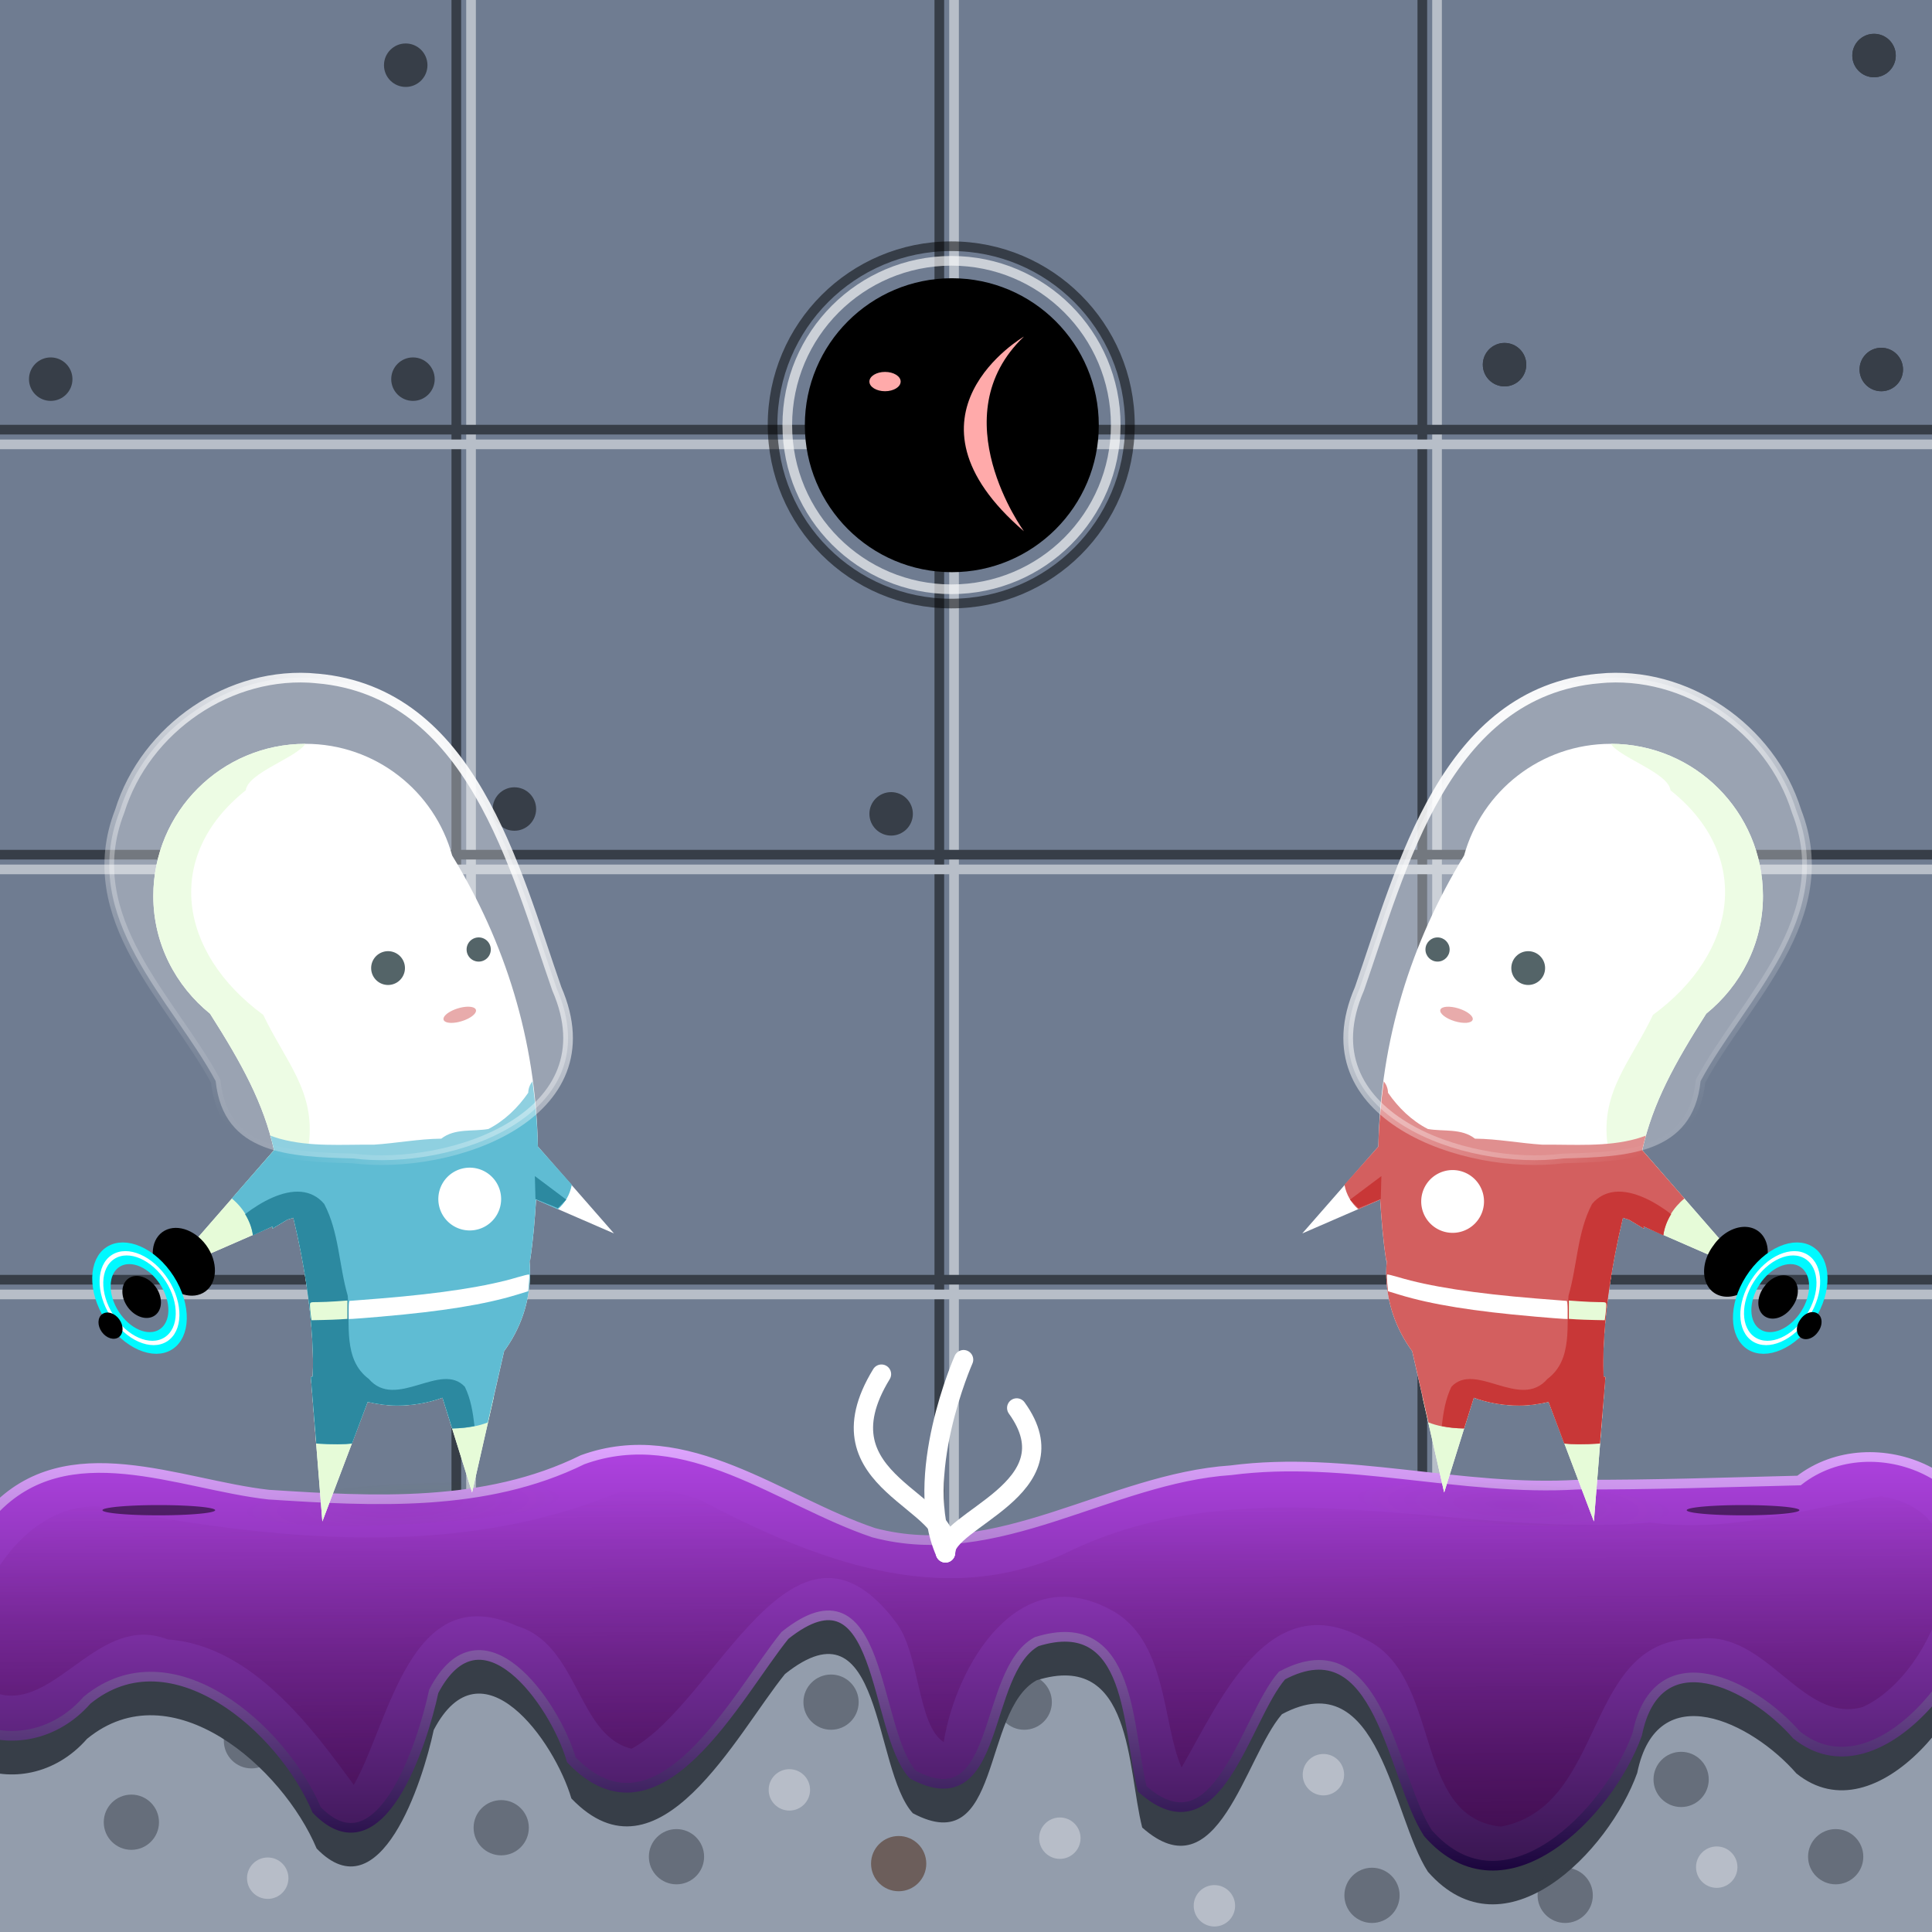 <?xml version="1.0" encoding="UTF-8" standalone="no"?>
<!-- Created with Inkscape (http://www.inkscape.org/) -->

<svg
   xmlns:dc="http://purl.org/dc/elements/1.1/"
   xmlns:cc="http://creativecommons.org/ns#"
   xmlns:rdf="http://www.w3.org/1999/02/22-rdf-syntax-ns#"
   xmlns:svg="http://www.w3.org/2000/svg"
   xmlns="http://www.w3.org/2000/svg"
   xmlns:xlink="http://www.w3.org/1999/xlink"
   xmlns:sodipodi="http://sodipodi.sourceforge.net/DTD/sodipodi-0.dtd"
   xmlns:inkscape="http://www.inkscape.org/namespaces/inkscape"
   width="100"
   height="100"
   id="svg2"
   version="1.1"
   inkscape:version="0.48.1 r9760"
   sodipodi:docname="mockup_space.svg"
   inkscape:export-filename="mockup_space.png"
   inkscape:export-xdpi="90"
   inkscape:export-ydpi="90">
  <defs
     id="defs4">
    <linearGradient
       id="linearGradient4112">
      <stop
         style="stop-color:#0e1e03;stop-opacity:1;"
         offset="0"
         id="stop4114" />
      <stop
         style="stop-color:#4c8625;stop-opacity:0;"
         offset="1"
         id="stop4116" />
    </linearGradient>
    <linearGradient
       inkscape:collect="always"
       id="linearGradient3942">
      <stop
         style="stop-color:#ffffff;stop-opacity:1;"
         offset="0"
         id="stop3944" />
      <stop
         style="stop-color:#ffffff;stop-opacity:0;"
         offset="1"
         id="stop3946" />
    </linearGradient>
    <linearGradient
       id="linearGradient7640">
      <stop
         style="stop-color:#1b053d;stop-opacity:1;"
         offset="0"
         id="stop7642" />
      <stop
         style="stop-color:#dfa5ff;stop-opacity:1;"
         offset="1"
         id="stop7644" />
    </linearGradient>
    <linearGradient
       id="linearGradient7632">
      <stop
         style="stop-color:#22002d;stop-opacity:1;"
         offset="0"
         id="stop7634" />
      <stop
         style="stop-color:#5d005a;stop-opacity:0;"
         offset="1"
         id="stop7636" />
    </linearGradient>
    <linearGradient
       id="linearGradient7572">
      <stop
         style="stop-color:#381650;stop-opacity:1;"
         offset="0"
         id="stop7574" />
      <stop
         style="stop-color:#af42e1;stop-opacity:1;"
         offset="1"
         id="stop7576" />
    </linearGradient>
    <linearGradient
       inkscape:collect="always"
       xlink:href="#linearGradient7572"
       id="linearGradient7578"
       x1="-3.583"
       y1="1048.93"
       x2="-3.583"
       y2="1027.399"
       gradientUnits="userSpaceOnUse" />
    <linearGradient
       inkscape:collect="always"
       xlink:href="#linearGradient7632"
       id="linearGradient7638"
       x1="-1.083"
       y1="1071.644"
       x2="-1.405"
       y2="1029.396"
       gradientUnits="userSpaceOnUse" />
    <linearGradient
       inkscape:collect="always"
       xlink:href="#linearGradient7640"
       id="linearGradient7646"
       x1="103.007"
       y1="1049.18"
       x2="103.007"
       y2="1027.149"
       gradientUnits="userSpaceOnUse" />
    <filter
       inkscape:collect="always"
       id="filter4132"
       x="-0.019"
       width="1.038"
       y="-0.16"
       height="1.32">
      <feGaussianBlur
         inkscape:collect="always"
         stdDeviation="0.124"
         id="feGaussianBlur4134" />
    </filter>
    <radialGradient
       inkscape:collect="always"
       xlink:href="#linearGradient4112"
       id="radialGradient4151"
       gradientUnits="userSpaceOnUse"
       gradientTransform="matrix(1,0,0,0.176,0,64.617)"
       cx="74.625"
       cy="78.375"
       fx="74.625"
       fy="78.375"
       r="8.386" />
    <linearGradient
       inkscape:collect="always"
       xlink:href="#linearGradient3942"
       id="linearGradient4153"
       gradientUnits="userSpaceOnUse"
       x1="67.625"
       y1="38.5"
       x2="81.488"
       y2="58.169" />
    <linearGradient
       inkscape:collect="always"
       xlink:href="#linearGradient3942"
       id="linearGradient4188"
       gradientUnits="userSpaceOnUse"
       x1="67.625"
       y1="38.5"
       x2="81.488"
       y2="58.169"
       gradientTransform="matrix(-1,0,0,1,93.185,0)" />
    <radialGradient
       inkscape:collect="always"
       xlink:href="#linearGradient4112"
       id="radialGradient4206"
       gradientUnits="userSpaceOnUse"
       gradientTransform="matrix(1,0,0,0.176,0,64.617)"
       cx="74.625"
       cy="78.375"
       fx="74.625"
       fy="78.375"
       r="8.386" />
    <filter
       inkscape:collect="always"
       id="filter4320"
       x="-0.168"
       width="1.336"
       y="-0.168"
       height="1.336">
      <feGaussianBlur
         inkscape:collect="always"
         stdDeviation="0.21"
         id="feGaussianBlur4322" />
    </filter>
  </defs>
  <sodipodi:namedview
     id="base"
     pagecolor="#ffffff"
     bordercolor="#666666"
     borderopacity="1.0"
     inkscape:pageopacity="0.0"
     inkscape:pageshadow="2"
     inkscape:zoom="4"
     inkscape:cx="57.540828"
     inkscape:cy="43.409412"
     inkscape:document-units="px"
     inkscape:current-layer="layer1"
     showgrid="false"
     inkscape:showpageshadow="false"
     inkscape:window-width="1440"
     inkscape:window-height="833"
     inkscape:window-x="0"
     inkscape:window-y="0"
     inkscape:window-maximized="1"
     inkscape:snap-bbox="true"
     inkscape:bbox-nodes="true"
     inkscape:snap-global="false"
     showguides="true"
     inkscape:guide-bbox="true" />
  <g
     inkscape:label="bg"
     inkscape:groupmode="layer"
     id="layer1"
     transform="translate(0,-952.362)"
     style="display:inline">
    <rect
       style="fill:#6f7c91;fill-opacity:1;stroke:none"
       id="rect6615"
       width="100"
       height="100"
       x="0"
       y="952.362" />
    <g
       id="g3992"
       transform="translate(-26,1.381)">
      <rect
         transform="matrix(0,-1,1,0,0,0)"
         y="50.131"
         x="-1050.981"
         height="0.5"
         width="100"
         id="rect3988"
         style="fill:#b7bec8;fill-opacity:1;stroke:none" />
      <rect
         transform="matrix(0,-1,1,0,0,0)"
         style="fill:#373e48;fill-opacity:1;stroke:none"
         id="rect3990"
         width="100"
         height="0.5"
         x="-1050.981"
         y="49.369" />
    </g>
    <g
       transform="translate(-1,1.381)"
       id="g3996">
      <rect
         style="fill:#b7bec8;fill-opacity:1;stroke:none"
         id="rect3998"
         width="100"
         height="0.5"
         x="-1050.981"
         y="50.131"
         transform="matrix(0,-1,1,0,0,0)" />
      <rect
         y="49.369"
         x="-1050.981"
         height="0.5"
         width="100"
         id="rect4000"
         style="fill:#373e48;fill-opacity:1;stroke:none"
         transform="matrix(0,-1,1,0,0,0)" />
    </g>
    <g
       id="g4002"
       transform="translate(24,1.381)">
      <rect
         transform="matrix(0,-1,1,0,0,0)"
         y="50.131"
         x="-1050.981"
         height="0.5"
         width="100"
         id="rect4004"
         style="fill:#b7bec8;fill-opacity:1;stroke:none" />
      <rect
         transform="matrix(0,-1,1,0,0,0)"
         style="fill:#373e48;fill-opacity:1;stroke:none"
         id="rect4006"
         width="100"
         height="0.5"
         x="-1050.981"
         y="49.369" />
    </g>
    <rect
       y="975.112"
       x="0"
       height="0.5"
       width="100"
       id="rect3976"
       style="fill:#b7bec8;fill-opacity:1;stroke:none" />
    <rect
       style="fill:#373e48;fill-opacity:1;stroke:none"
       id="rect3978"
       width="100"
       height="0.5"
       x="0"
       y="974.35" />
    <rect
       style="fill:#b7bec8;fill-opacity:1;stroke:none"
       id="rect3980"
       width="100"
       height="0.5"
       x="0"
       y="997.112" />
    <rect
       y="996.35"
       x="0"
       height="0.5"
       width="100"
       id="rect3982"
       style="fill:#373e48;fill-opacity:1;stroke:none" />
    <rect
       style="fill:#373e48;fill-opacity:1;stroke:none"
       id="rect3986"
       width="100"
       height="0.5"
       x="0"
       y="1018.35" />
    <g
       id="g4008">
      <rect
         style="fill:#939dac;fill-opacity:1;stroke:none"
         id="rect7548"
         width="100"
         height="16.786"
         x="0"
         y="1035.576" />
      <path
         style="fill:#373e48;fill-opacity:1;stroke:none"
         d="m -0.357,1032.576 c 3.844,-4.125 9.625,-1.367 14.269,-0.851 5.45,0.35 11.202,0.675 16.244,-1.808 5.379,-1.957 10.219,2.147 15.063,3.777 6.418,1.707 12.211,-2.811 18.494,-3.232 5.996,-0.782 11.937,1.111 17.951,0.744 3.818,0.016 7.635,-0.121 11.452,-0.213 3.866,-3.003 10.497,-0.13 9.55,5.098 -0.014,4.236 -5.51,11.436 -9.683,8.065 -2.304,-2.647 -7.22,-5.076 -8.241,-0.027 -1.455,4.053 -6.852,9.646 -10.833,5.116 -1.887,-2.903 -2.458,-10.866 -7.555,-8.157 -1.934,2.235 -3.304,9.351 -7.233,5.868 -0.788,-3.093 -0.49,-9.178 -5.467,-7.622 -2.855,1.572 -1.792,9.343 -6.407,6.88 -2.074,-2.281 -1.535,-11.258 -6.616,-7.205 -2.514,3.101 -6.537,11.155 -11.057,6.44 -0.878,-2.986 -4.662,-8.261 -7.124,-3.544 -0.569,2.672 -2.765,9.545 -6.061,6.136 -1.757,-4.182 -7.505,-9.273 -11.886,-5.675 -3.317,3.788 -9.434,1.341 -7.819,-3.796 0.458,-2.213 1.732,-4.137 2.959,-5.993 z"
         id="path7566"
         inkscape:connector-curvature="0" />
      <path
         transform="matrix(0.667,0,0,0.667,-15.571,979.338)"
         d="m 45,94.643 c 0,1.183 -0.959,2.143 -2.143,2.143 -1.183,0 -2.143,-0.959 -2.143,-2.143 0,-1.183 0.959,-2.143 2.143,-2.143 1.183,0 2.143,0.959 2.143,2.143 z"
         sodipodi:ry="2.1428571"
         sodipodi:rx="2.1428571"
         sodipodi:cy="94.64286"
         sodipodi:cx="42.857143"
         id="path7592"
         style="opacity:0.492;fill:#373e48;fill-opacity:1;stroke:none"
         sodipodi:type="arc" />
      <path
         transform="matrix(0.667,0,0,0.667,24.429,977.338)"
         d="m 45,94.643 c 0,1.183 -0.959,2.143 -2.143,2.143 -1.183,0 -2.143,-0.959 -2.143,-2.143 0,-1.183 0.959,-2.143 2.143,-2.143 1.183,0 2.143,0.959 2.143,2.143 z"
         sodipodi:ry="2.1428571"
         sodipodi:rx="2.1428571"
         sodipodi:cy="94.64286"
         sodipodi:cx="42.857143"
         id="path7612"
         style="opacity:0.492;fill:#373e48;fill-opacity:1;stroke:none"
         sodipodi:type="arc" />
      <path
         inkscape:connector-curvature="0"
         id="path7557"
         d="m -0.357,1030.576 c 3.844,-4.125 9.625,-1.367 14.269,-0.851 5.45,0.35 11.202,0.675 16.244,-1.808 5.379,-1.957 10.219,2.147 15.063,3.777 6.418,1.707 12.211,-2.811 18.494,-3.232 5.996,-0.782 11.937,1.111 17.951,0.744 3.818,0.016 7.635,-0.121 11.452,-0.213 3.866,-3.003 10.497,-0.13 9.55,5.098 -0.014,4.236 -5.51,11.436 -9.683,8.065 -2.304,-2.647 -7.22,-5.076 -8.241,-0.027 -1.455,4.053 -6.852,9.646 -10.833,5.116 -1.887,-2.903 -2.458,-10.866 -7.555,-8.157 -1.934,2.235 -3.304,9.351 -7.233,5.868 -0.788,-3.093 -0.49,-9.178 -5.467,-7.622 -2.855,1.572 -1.792,9.343 -6.407,6.88 -2.074,-2.281 -1.535,-11.258 -6.616,-7.205 -2.514,3.101 -6.537,11.155 -11.057,6.44 -0.878,-2.986 -4.662,-8.261 -7.124,-3.544 -0.569,2.672 -2.765,9.545 -6.061,6.136 -1.757,-4.182 -7.505,-9.273 -11.886,-5.675 -3.317,3.788 -9.434,1.341 -7.819,-3.796 0.458,-2.213 1.732,-4.137 2.959,-5.993 z"
         style="fill:url(#linearGradient7578);fill-opacity:1;stroke:url(#linearGradient7646);stroke-width:0.5;stroke-miterlimit:4;stroke-opacity:1;stroke-dasharray:none" />
      <path
         inkscape:connector-curvature="0"
         id="path7568"
         d="m 32.406,1029.438 c -8.615,3.741 -18.319,2.635 -27.312,0.906 -4.238,-0.228 -7.606,5.723 -6.156,9.219 3.528,2.433 5.8,-3.88 9.75,-2.344 4.407,0.316 7.558,4.718 9.625,7.531 1.86,-3.267 2.916,-10.736 8.469,-8.219 3.177,0.965 3.091,5.67 5.906,6.344 4.364,-2.336 8.395,-13.648 13.719,-6.5 1.215,1.642 1.076,5.289 2.438,6.156 0.649,-3.966 3.824,-9.4 8.594,-6.875 3.015,1.532 2.698,5.911 3.719,8.188 1.957,-3.358 4.494,-9.446 9.469,-6.656 4.077,1.882 2.414,9.25 7.062,9.719 5.59,-1.067 4.179,-9.91 10.219,-9.719 3.528,-0.482 5.351,4.419 8.5,3.531 3.83,-1.7 6.943,-10.005 0.938,-10.906 -3.892,0.602 -7.629,1.913 -11.937,1.356 -10.138,0.845 -20.682,-3.153 -30.313,1.612 -6.408,2.923 -13.071,0.27 -18.844,-2.781 -1.224,-0.438 -2.543,-0.714 -3.844,-0.562 z"
         style="fill:url(#linearGradient7638);fill-opacity:1;stroke:none" />
      <path
         transform="matrix(0.5,0,0,0.5,19.429,997.684)"
         d="m 45,94.643 c 0,1.183 -0.959,2.143 -2.143,2.143 -1.183,0 -2.143,-0.959 -2.143,-2.143 0,-1.183 0.959,-2.143 2.143,-2.143 1.183,0 2.143,0.959 2.143,2.143 z"
         sodipodi:ry="2.1428571"
         sodipodi:rx="2.1428571"
         sodipodi:cy="94.64286"
         sodipodi:cx="42.857143"
         id="path7580"
         style="opacity:0.492;fill:#dbdee3;fill-opacity:1;stroke:none"
         sodipodi:type="arc" />
      <path
         sodipodi:type="arc"
         style="opacity:0.492;fill:#373e48;fill-opacity:1;stroke:none"
         id="path7582"
         sodipodi:cx="42.857143"
         sodipodi:cy="94.64286"
         sodipodi:rx="2.1428571"
         sodipodi:ry="2.1428571"
         d="m 45,94.643 c 0,1.183 -0.959,2.143 -2.143,2.143 -1.183,0 -2.143,-0.959 -2.143,-2.143 0,-1.183 0.959,-2.143 2.143,-2.143 1.183,0 2.143,0.959 2.143,2.143 z"
         transform="matrix(0.667,0,0,0.667,6.429,985.338)" />
      <path
         transform="matrix(0.667,0,0,0.667,-2.643,983.838)"
         d="m 45,94.643 c 0,1.183 -0.959,2.143 -2.143,2.143 -1.183,0 -2.143,-0.959 -2.143,-2.143 0,-1.183 0.959,-2.143 2.143,-2.143 1.183,0 2.143,0.959 2.143,2.143 z"
         sodipodi:ry="2.1428571"
         sodipodi:rx="2.1428571"
         sodipodi:cy="94.64286"
         sodipodi:cx="42.857143"
         id="path7584"
         style="opacity:0.492;fill:#373e48;fill-opacity:1;stroke:none"
         sodipodi:type="arc" />
      <path
         transform="matrix(0.667,0,0,0.667,-21.786,983.553)"
         d="m 45,94.643 c 0,1.183 -0.959,2.143 -2.143,2.143 -1.183,0 -2.143,-0.959 -2.143,-2.143 0,-1.183 0.959,-2.143 2.143,-2.143 1.183,0 2.143,0.959 2.143,2.143 z"
         sodipodi:ry="2.1428571"
         sodipodi:rx="2.1428571"
         sodipodi:cy="94.64286"
         sodipodi:cx="42.857143"
         id="path7596"
         style="opacity:0.492;fill:#373e48;fill-opacity:1;stroke:none"
         sodipodi:type="arc" />
      <path
         transform="matrix(0.667,0,0,0.667,66.429,985.338)"
         d="m 45,94.643 c 0,1.183 -0.959,2.143 -2.143,2.143 -1.183,0 -2.143,-0.959 -2.143,-2.143 0,-1.183 0.959,-2.143 2.143,-2.143 1.183,0 2.143,0.959 2.143,2.143 z"
         sodipodi:ry="2.1428571"
         sodipodi:rx="2.1428571"
         sodipodi:cy="94.64286"
         sodipodi:cx="42.857143"
         id="path7600"
         style="opacity:0.492;fill:#373e48;fill-opacity:1;stroke:none"
         sodipodi:type="arc" />
      <path
         sodipodi:type="arc"
         style="opacity:0.492;fill:#373e48;fill-opacity:1;stroke:none"
         id="path7602"
         sodipodi:cx="42.857143"
         sodipodi:cy="94.64286"
         sodipodi:rx="2.1428571"
         sodipodi:ry="2.1428571"
         d="m 45,94.643 c 0,1.183 -0.959,2.143 -2.143,2.143 -1.183,0 -2.143,-0.959 -2.143,-2.143 0,-1.183 0.959,-2.143 2.143,-2.143 1.183,0 2.143,0.959 2.143,2.143 z"
         transform="matrix(0.667,0,0,0.667,58.429,981.338)" />
      <path
         transform="matrix(0.667,0,0,0.667,52.429,987.338)"
         d="m 45,94.643 c 0,1.183 -0.959,2.143 -2.143,2.143 -1.183,0 -2.143,-0.959 -2.143,-2.143 0,-1.183 0.959,-2.143 2.143,-2.143 1.183,0 2.143,0.959 2.143,2.143 z"
         sodipodi:ry="2.1428571"
         sodipodi:rx="2.1428571"
         sodipodi:cy="94.64286"
         sodipodi:cx="42.857143"
         id="path7604"
         style="opacity:0.492;fill:#373e48;fill-opacity:1;stroke:none"
         sodipodi:type="arc" />
      <path
         sodipodi:type="arc"
         style="opacity:0.492;fill:#373e48;fill-opacity:1;stroke:none"
         id="path7606"
         sodipodi:cx="42.857143"
         sodipodi:cy="94.64286"
         sodipodi:rx="2.1428571"
         sodipodi:ry="2.1428571"
         d="m 45,94.643 c 0,1.183 -0.959,2.143 -2.143,2.143 -1.183,0 -2.143,-0.959 -2.143,-2.143 0,-1.183 0.959,-2.143 2.143,-2.143 1.183,0 2.143,0.959 2.143,2.143 z"
         transform="matrix(0.667,0,0,0.667,42.429,987.338)" />
      <path
         sodipodi:type="arc"
         style="opacity:0.492;fill:#373e48;fill-opacity:1;stroke:none"
         id="path7614"
         sodipodi:cx="42.857143"
         sodipodi:cy="94.64286"
         sodipodi:rx="2.1428571"
         sodipodi:ry="2.1428571"
         d="m 45,94.643 c 0,1.183 -0.959,2.143 -2.143,2.143 -1.183,0 -2.143,-0.959 -2.143,-2.143 0,-1.183 0.959,-2.143 2.143,-2.143 1.183,0 2.143,0.959 2.143,2.143 z"
         transform="matrix(0.667,0,0,0.667,14.429,977.338)" />
      <path
         transform="matrix(0.667,0,0,0.667,17.929,985.696)"
         d="m 45,94.643 c 0,1.183 -0.959,2.143 -2.143,2.143 -1.183,0 -2.143,-0.959 -2.143,-2.143 0,-1.183 0.959,-2.143 2.143,-2.143 1.183,0 2.143,0.959 2.143,2.143 z"
         sodipodi:ry="2.1428571"
         sodipodi:rx="2.1428571"
         sodipodi:cy="94.64286"
         sodipodi:cx="42.857143"
         id="path7616"
         style="opacity:0.492;fill:#431d07;fill-opacity:1;stroke:none"
         sodipodi:type="arc" />
      <path
         sodipodi:type="arc"
         style="opacity:0.492;fill:#dbdee3;fill-opacity:1;stroke:none"
         id="path7618"
         sodipodi:cx="42.857143"
         sodipodi:cy="94.64286"
         sodipodi:rx="2.1428571"
         sodipodi:ry="2.1428571"
         d="m 45,94.643 c 0,1.183 -0.959,2.143 -2.143,2.143 -1.183,0 -2.143,-0.959 -2.143,-2.143 0,-1.183 0.959,-2.143 2.143,-2.143 1.183,0 2.143,0.959 2.143,2.143 z"
         transform="matrix(0.5,0,0,0.5,33.429,1000.184)" />
      <path
         transform="matrix(0.5,0,0,0.5,41.429,1003.684)"
         d="m 45,94.643 c 0,1.183 -0.959,2.143 -2.143,2.143 -1.183,0 -2.143,-0.959 -2.143,-2.143 0,-1.183 0.959,-2.143 2.143,-2.143 1.183,0 2.143,0.959 2.143,2.143 z"
         sodipodi:ry="2.1428571"
         sodipodi:rx="2.1428571"
         sodipodi:cy="94.64286"
         sodipodi:cx="42.857143"
         id="path7620"
         style="opacity:0.492;fill:#dbdee3;fill-opacity:1;stroke:none"
         sodipodi:type="arc" />
      <path
         sodipodi:type="arc"
         style="opacity:0.492;fill:#dbdee3;fill-opacity:1;stroke:none"
         id="path7622"
         sodipodi:cx="42.857143"
         sodipodi:cy="94.64286"
         sodipodi:rx="2.1428571"
         sodipodi:ry="2.1428571"
         d="m 45,94.643 c 0,1.183 -0.959,2.143 -2.143,2.143 -1.183,0 -2.143,-0.959 -2.143,-2.143 0,-1.183 0.959,-2.143 2.143,-2.143 1.183,0 2.143,0.959 2.143,2.143 z"
         transform="matrix(0.5,0,0,0.5,47.071,996.898)" />
      <path
         transform="matrix(0.5,0,0,0.5,67.429,1001.684)"
         d="m 45,94.643 c 0,1.183 -0.959,2.143 -2.143,2.143 -1.183,0 -2.143,-0.959 -2.143,-2.143 0,-1.183 0.959,-2.143 2.143,-2.143 1.183,0 2.143,0.959 2.143,2.143 z"
         sodipodi:ry="2.1428571"
         sodipodi:rx="2.1428571"
         sodipodi:cy="94.64286"
         sodipodi:cx="42.857143"
         id="path7624"
         style="opacity:0.492;fill:#dbdee3;fill-opacity:1;stroke:none"
         sodipodi:type="arc" />
      <path
         transform="matrix(0.5,0,0,0.5,-7.571,1002.255)"
         d="m 45,94.643 c 0,1.183 -0.959,2.143 -2.143,2.143 -1.183,0 -2.143,-0.959 -2.143,-2.143 0,-1.183 0.959,-2.143 2.143,-2.143 1.183,0 2.143,0.959 2.143,2.143 z"
         sodipodi:ry="2.1428571"
         sodipodi:rx="2.1428571"
         sodipodi:cy="94.64286"
         sodipodi:cx="42.857143"
         id="path7630"
         style="opacity:0.492;fill:#dbdee3;fill-opacity:1;stroke:none"
         sodipodi:type="arc" />
      <rect
         style="fill:#b7bec8;fill-opacity:1;stroke:none"
         id="rect3984"
         width="100"
         height="0.5"
         x="0"
         y="1019.112" />
    </g>
    <path
       sodipodi:type="arc"
       style="fill:#373e48;fill-opacity:1;stroke:none;display:inline"
       id="path4032"
       sodipodi:cx="45.625"
       sodipodi:cy="25.625"
       sodipodi:rx="1.125"
       sodipodi:ry="1.125"
       d="m 46.75,25.625 c 0,0.621 -0.504,1.125 -1.125,1.125 -0.621,0 -1.125,-0.504 -1.125,-1.125 0,-0.621 0.504,-1.125 1.125,-1.125 0.621,0 1.125,0.504 1.125,1.125 z"
       transform="translate(0.125,952.612)" />
    <path
       transform="translate(-19,968.612)"
       d="m 46.75,25.625 c 0,0.621 -0.504,1.125 -1.125,1.125 -0.621,0 -1.125,-0.504 -1.125,-1.125 0,-0.621 0.504,-1.125 1.125,-1.125 0.621,0 1.125,0.504 1.125,1.125 z"
       sodipodi:ry="1.125"
       sodipodi:rx="1.125"
       sodipodi:cy="25.625"
       sodipodi:cx="45.625"
       id="path4034"
       style="fill:#373e48;fill-opacity:1;stroke:none;display:inline"
       sodipodi:type="arc" />
    <path
       sodipodi:type="arc"
       style="fill:#373e48;fill-opacity:1;stroke:none;display:inline"
       id="path4036"
       sodipodi:cx="45.625"
       sodipodi:cy="25.625"
       sodipodi:rx="1.125"
       sodipodi:ry="1.125"
       d="m 46.75,25.625 c 0,0.621 -0.504,1.125 -1.125,1.125 -0.621,0 -1.125,-0.504 -1.125,-1.125 0,-0.621 0.504,-1.125 1.125,-1.125 0.621,0 1.125,0.504 1.125,1.125 z"
       transform="translate(0.5,968.862)" />
    <path
       style="fill:none;stroke:#ffffff;stroke-width:1px;stroke-linecap:round;stroke-linejoin:miter;stroke-opacity:1;display:inline"
       d="m 49.875,1022.737 c 0,0 -2.688,6.062 -0.938,10"
       id="path4254"
       inkscape:connector-curvature="0" />
    <path
       inkscape:connector-curvature="0"
       id="path4174"
       d="m 45.625,1023.487 c -3.486,5.697 3.948,6.51 3.312,9.25"
       style="fill:none;stroke:#ffffff;stroke-width:1px;stroke-linecap:round;stroke-linejoin:miter;stroke-opacity:1;display:inline"
       sodipodi:nodetypes="cc" />
    <path
       sodipodi:nodetypes="cc"
       style="fill:none;stroke:#ffffff;stroke-width:1px;stroke-linecap:round;stroke-linejoin:miter;stroke-opacity:1;display:inline"
       d="m 52.625,1025.237 c 3.022,4.183 -3.755,5.757 -3.688,7.5"
       id="path4176"
       inkscape:connector-curvature="0" />
    <g
       id="g4207"
       transform="translate(-12.25,-11.75)">
      <path
         transform="matrix(0.895,0,0,0.895,7.816,955.467)"
         d="m 68.5,34.25 c 0,4.694 -3.806,8.5 -8.5,8.5 -4.694,0 -8.5,-3.806 -8.5,-8.5 0,-4.694 3.806,-8.5 8.5,-8.5 4.694,0 8.5,3.806 8.5,8.5 z"
         sodipodi:ry="8.5"
         sodipodi:rx="8.5"
         sodipodi:cy="34.25"
         sodipodi:cx="60"
         id="path4038"
         style="fill:#000000;fill-opacity:1;stroke:none;display:inline"
         sodipodi:type="arc" />
      <path
         sodipodi:type="arc"
         style="opacity:0.638;fill:none;stroke:#ffffff;stroke-width:0.5;stroke-miterlimit:4;stroke-opacity:1;stroke-dasharray:none;display:inline"
         id="path4040"
         sodipodi:cx="60"
         sodipodi:cy="34.25"
         sodipodi:rx="8.5"
         sodipodi:ry="8.5"
         d="m 68.5,34.25 c 0,4.694 -3.806,8.5 -8.5,8.5 -4.694,0 -8.5,-3.806 -8.5,-8.5 0,-4.694 3.806,-8.5 8.5,-8.5 4.694,0 8.5,3.806 8.5,8.5 z"
         transform="translate(1.5,951.862)" />
      <path
         transform="matrix(1.088,0,0,1.088,-3.794,948.84)"
         d="m 68.5,34.25 c 0,4.694 -3.806,8.5 -8.5,8.5 -4.694,0 -8.5,-3.806 -8.5,-8.5 0,-4.694 3.806,-8.5 8.5,-8.5 4.694,0 8.5,3.806 8.5,8.5 z"
         sodipodi:ry="8.5"
         sodipodi:rx="8.5"
         sodipodi:cy="34.25"
         sodipodi:cx="60"
         id="path4042"
         style="opacity:0.508;fill:none;stroke:#000000;stroke-width:0.459;stroke-miterlimit:4;stroke-opacity:1;stroke-dasharray:none;display:inline"
         sodipodi:type="arc" />
      <path
         sodipodi:type="arc"
         style="fill:#ffaaaa;fill-opacity:1;stroke:none"
         id="path4180"
         sodipodi:cx="62.059017"
         sodipodi:cy="35.5"
         sodipodi:rx="0.809017"
         sodipodi:ry="0.5"
         d="m 62.868,35.5 c 0,0.276 -0.362,0.5 -0.809,0.5 C 61.612,36 61.25,35.776 61.25,35.5 c 0,-0.276 0.362,-0.5 0.809,-0.5 0.447,0 0.809,0.224 0.809,0.5 z"
         transform="translate(-4,948.362)" />
      <path
         inkscape:connector-curvature="0"
         id="path4184"
         d="m 65.25,981.532 c 0,0 -7,4.06 0,10.08 0,0 -4.34,-5.95 0,-10.08 z"
         style="fill:#ffaaaa;stroke:none" />
    </g>
    <path
       transform="translate(51.375,929.612)"
       d="m 46.75,25.625 c 0,0.621 -0.504,1.125 -1.125,1.125 -0.621,0 -1.125,-0.504 -1.125,-1.125 0,-0.621 0.504,-1.125 1.125,-1.125 0.621,0 1.125,0.504 1.125,1.125 z"
       sodipodi:ry="1.125"
       sodipodi:rx="1.125"
       sodipodi:cy="25.625"
       sodipodi:cx="45.625"
       id="path4195"
       style="fill:#373e48;fill-opacity:1;stroke:none;display:inline"
       sodipodi:type="arc" />
    <path
       sodipodi:type="arc"
       style="fill:#373e48;fill-opacity:1;stroke:none;display:inline"
       id="path4197"
       sodipodi:cx="45.625"
       sodipodi:cy="25.625"
       sodipodi:rx="1.125"
       sodipodi:ry="1.125"
       d="m 46.75,25.625 c 0,0.621 -0.504,1.125 -1.125,1.125 -0.621,0 -1.125,-0.504 -1.125,-1.125 0,-0.621 0.504,-1.125 1.125,-1.125 0.621,0 1.125,0.504 1.125,1.125 z"
       transform="translate(32.25,945.612)" />
    <path
       transform="translate(51.75,945.862)"
       d="m 46.75,25.625 c 0,0.621 -0.504,1.125 -1.125,1.125 -0.621,0 -1.125,-0.504 -1.125,-1.125 0,-0.621 0.504,-1.125 1.125,-1.125 0.621,0 1.125,0.504 1.125,1.125 z"
       sodipodi:ry="1.125"
       sodipodi:rx="1.125"
       sodipodi:cy="25.625"
       sodipodi:cx="45.625"
       id="path4199"
       style="fill:#373e48;fill-opacity:1;stroke:none;display:inline"
       sodipodi:type="arc" />
    <path
       sodipodi:type="arc"
       style="fill:#373e48;fill-opacity:1;stroke:none;display:inline"
       id="path4201"
       sodipodi:cx="45.625"
       sodipodi:cy="25.625"
       sodipodi:rx="1.125"
       sodipodi:ry="1.125"
       d="m 46.75,25.625 c 0,0.621 -0.504,1.125 -1.125,1.125 -0.621,0 -1.125,-0.504 -1.125,-1.125 0,-0.621 0.504,-1.125 1.125,-1.125 0.621,0 1.125,0.504 1.125,1.125 z"
       transform="translate(-24.625,930.112)" />
    <path
       transform="translate(-43,946.362)"
       d="m 46.75,25.625 c 0,0.621 -0.504,1.125 -1.125,1.125 -0.621,0 -1.125,-0.504 -1.125,-1.125 0,-0.621 0.504,-1.125 1.125,-1.125 0.621,0 1.125,0.504 1.125,1.125 z"
       sodipodi:ry="1.125"
       sodipodi:rx="1.125"
       sodipodi:cy="25.625"
       sodipodi:cx="45.625"
       id="path4203"
       style="fill:#373e48;fill-opacity:1;stroke:none;display:inline"
       sodipodi:type="arc" />
    <path
       sodipodi:type="arc"
       style="fill:#373e48;fill-opacity:1;stroke:none;display:inline"
       id="path4205"
       sodipodi:cx="45.625"
       sodipodi:cy="25.625"
       sodipodi:rx="1.125"
       sodipodi:ry="1.125"
       d="m 46.75,25.625 c 0,0.621 -0.504,1.125 -1.125,1.125 -0.621,0 -1.125,-0.504 -1.125,-1.125 0,-0.621 0.504,-1.125 1.125,-1.125 0.621,0 1.125,0.504 1.125,1.125 z"
       transform="translate(-24.25,946.362)" />
    <path
       sodipodi:type="arc"
       style="fill:#373e48;fill-opacity:1;stroke:none;display:inline"
       id="path4215"
       sodipodi:cx="45.625"
       sodipodi:cy="25.625"
       sodipodi:rx="1.125"
       sodipodi:ry="1.125"
       d="m 46.75,25.625 c 0,0.621 -0.504,1.125 -1.125,1.125 -0.621,0 -1.125,-0.504 -1.125,-1.125 0,-0.621 0.504,-1.125 1.125,-1.125 0.621,0 1.125,0.504 1.125,1.125 z"
       transform="translate(51.375,929.612)" />
    <path
       transform="translate(32.25,945.612)"
       d="m 46.75,25.625 c 0,0.621 -0.504,1.125 -1.125,1.125 -0.621,0 -1.125,-0.504 -1.125,-1.125 0,-0.621 0.504,-1.125 1.125,-1.125 0.621,0 1.125,0.504 1.125,1.125 z"
       sodipodi:ry="1.125"
       sodipodi:rx="1.125"
       sodipodi:cy="25.625"
       sodipodi:cx="45.625"
       id="path4217"
       style="fill:#373e48;fill-opacity:1;stroke:none;display:inline"
       sodipodi:type="arc" />
    <path
       sodipodi:type="arc"
       style="fill:#373e48;fill-opacity:1;stroke:none;display:inline"
       id="path4219"
       sodipodi:cx="45.625"
       sodipodi:cy="25.625"
       sodipodi:rx="1.125"
       sodipodi:ry="1.125"
       d="m 46.75,25.625 c 0,0.621 -0.504,1.125 -1.125,1.125 -0.621,0 -1.125,-0.504 -1.125,-1.125 0,-0.621 0.504,-1.125 1.125,-1.125 0.621,0 1.125,0.504 1.125,1.125 z"
       transform="translate(51.75,945.862)" />
  </g>
  <g
     inkscape:groupmode="layer"
     id="layer2"
     inkscape:label="character"
     style="display:inline"
     sodipodi:insensitive="true">
    <g
       id="g4136"
       transform="translate(6,0)">
      <path
         transform="matrix(1.027,0.049,-0.042,1.2,-1.013,-19.848)"
         d="m 82.5,78.375 c 0,0.483 -3.526,0.875 -7.875,0.875 -4.349,0 -7.875,-0.392 -7.875,-0.875 0,-0.483 3.526,-0.875 7.875,-0.875 4.349,0 7.875,0.392 7.875,0.875 z"
         sodipodi:ry="0.875"
         sodipodi:rx="7.875"
         sodipodi:cy="78.375"
         sodipodi:cx="74.625"
         id="path3960"
         style="opacity:0.2;fill:url(#radialGradient4151);fill-opacity:1;stroke:none;filter:url(#filter4132)"
         sodipodi:type="arc" />
      <path
         id="path8728"
         d="m 77.375,38.5 c -3.624,0 -6.677,2.448 -7.594,5.781 -2.763,4.541 -4.323,9.528 -4.438,15.062 l -3.938,4.5 4.031,-1.75 c 0.065,1.032 0.149,2.088 0.312,3.156 l 0.031,0 C 65.762,65.461 65.75,65.659 65.75,65.875 c 0,1.522 0.507,2.923 1.344,4.062 L 68.75,77.25 70.281,72.344 c 0.732,0.266 1.52,0.406 2.344,0.406 0.533,0 1.033,-0.073 1.531,-0.188 L 76.5,78.75 77.094,71.281 77,71.25 c 0,0 -0.23,-3.092 1,-8.219 l 0.312,0.094 0.781,0.469 c -0.015,-0.041 -0.016,-0.084 -0.031,-0.125 l 5.438,2.375 -5.5,-6.312 c 0.546,-2.442 1.672,-4.485 3.312,-7.062 C 84.093,51.025 85.25,48.846 85.25,46.375 85.25,42.026 81.724,38.5 77.375,38.5 z"
         style="fill:#ffffff;fill-opacity:1;stroke:none"
         inkscape:connector-curvature="0" />
      <path
         sodipodi:nodetypes="cccccccccscccccccccccsc"
         inkscape:connector-curvature="0"
         id="path8771"
         d="m 77.375,38.5 c 0.481,0.729 2.978,1.498 3.09,2.406 4.265,3.4 3.485,8.402 -0.905,11.623 -1.153,2.42 -2.721,3.966 -2.354,6.721 -0.027,3.078 -0.397,6.443 -2.175,9.219 -1.12,1.921 -3.382,2.698 -5.344,3.438 -0.681,0.171 -1.371,0.286 -2.062,0.406 l 1.125,4.938 1.531,-4.906 c 0.732,0.266 1.52,0.406 2.344,0.406 0.533,0 1.033,-0.073 1.531,-0.188 L 76.5,78.75 77.094,71.281 77,71.25 c 0,0 -0.23,-3.092 1,-8.219 l 0.312,0.094 0.781,0.469 c -0.015,-0.041 -0.016,-0.084 -0.031,-0.125 l 5.438,2.375 -5.5,-6.312 c 0.546,-2.442 1.672,-4.485 3.312,-7.062 C 84.093,51.025 85.25,48.846 85.25,46.375 85.25,42.026 81.724,38.5 77.375,38.5 z"
         style="fill:#e6fbd8;fill-opacity:1;stroke:none" />
      <path
         id="path3089"
         d="m 65.625,55.969 c -0.146,1.1 -0.258,2.229 -0.281,3.375 l -1.75,1.969 c 0.002,0.01 -0.002,0.022 0,0.031 0.094,0.494 0.352,0.934 0.719,1.25 l 1.125,-0.5 c 0.065,1.032 0.149,2.088 0.312,3.156 l 0.031,0 C 65.762,65.461 65.75,65.659 65.75,65.875 c 0,1.522 0.507,2.923 1.344,4.062 l 0.844,3.688 c 0.404,0.161 0.985,0.3 1.844,0.312 l 0.5,-1.594 c 0.732,0.266 1.52,0.406 2.344,0.406 0.533,0 1.033,-0.073 1.531,-0.188 l 0.812,2.156 c 0.376,0.042 0.968,0.055 1.844,0 L 77.094,71.281 77,71.25 c 0,0 -0.23,-3.092 1,-8.219 l 0.312,0.094 0.781,0.469 c -0.015,-0.041 -0.016,-0.084 -0.031,-0.125 l 1.031,0.469 c 0.104,-0.77 0.515,-1.431 1.094,-1.906 L 79,59.531 c 0.057,-0.253 0.119,-0.504 0.188,-0.75 -0.156,0.057 -0.311,0.11 -0.469,0.156 -1.585,0.442 -3.248,0.294 -4.875,0.312 -1.165,-0.074 -2.328,-0.301 -3.5,-0.312 -0.696,-0.547 -1.624,-0.358 -2.438,-0.5 -0.837,-0.428 -1.532,-1.106 -2.062,-1.875 -0.006,-0.233 -0.091,-0.431 -0.219,-0.594 z"
         style="fill:#d35f5f;fill-opacity:1;stroke:none"
         inkscape:connector-curvature="0" />
      <path
         transform="matrix(0.455,0,0,0.455,36.045,27.136)"
         d="m 72.5,48.375 c 0,0.759 -0.616,1.375 -1.375,1.375 -0.759,0 -1.375,-0.616 -1.375,-1.375 0,-0.759 0.616,-1.375 1.375,-1.375 0.759,0 1.375,0.616 1.375,1.375 z"
         sodipodi:ry="1.375"
         sodipodi:rx="1.375"
         sodipodi:cy="48.375"
         sodipodi:cx="71.125"
         id="path8759"
         style="fill:#0b2228;fill-opacity:1;stroke:none"
         sodipodi:type="arc" />
      <path
         sodipodi:type="arc"
         style="fill:#0b2228;fill-opacity:1;stroke:none"
         id="path8761"
         sodipodi:cx="71.125"
         sodipodi:cy="48.375"
         sodipodi:rx="1.375"
         sodipodi:ry="1.375"
         d="m 72.5,48.375 c 0,0.759 -0.616,1.375 -1.375,1.375 -0.759,0 -1.375,-0.616 -1.375,-1.375 0,-0.759 0.616,-1.375 1.375,-1.375 0.759,0 1.375,0.616 1.375,1.375 z"
         transform="matrix(0.636,0,0,0.636,27.864,19.341)" />
      <path
         transform="matrix(0.608,0.187,-0.074,0.24,29.724,27.615)"
         d="m 72.5,48.375 c 0,0.759 -0.616,1.375 -1.375,1.375 -0.759,0 -1.375,-0.616 -1.375,-1.375 0,-0.759 0.616,-1.375 1.375,-1.375 0.759,0 1.375,0.616 1.375,1.375 z"
         sodipodi:ry="1.375"
         sodipodi:rx="1.375"
         sodipodi:cy="48.375"
         sodipodi:cx="71.125"
         id="path8782"
         style="fill:#de8787;fill-opacity:1;stroke:none"
         sodipodi:type="arc" />
      <path
         id="path3140"
         d="m 77.594,61.688 c -0.439,0.042 -0.859,0.234 -1.188,0.625 -0.771,1.462 -0.763,3.183 -1.219,4.75 -0.142,1.463 0.266,3.298 -1.094,4.312 -1.4,1.63 -3.733,-0.931 -4.969,0.406 -0.31,0.638 -0.416,1.329 -0.5,2.031 0.319,0.065 0.689,0.118 1.156,0.125 l 0.5,-1.594 c 0.732,0.266 1.52,0.406 2.344,0.406 0.533,0 1.033,-0.073 1.531,-0.188 l 0.812,2.156 c 0.376,0.042 0.968,0.055 1.844,0 L 77.094,71.281 77,71.25 c 0,0 -0.23,-3.092 1,-8.219 l 0.312,0.094 0.781,0.469 c -0.015,-0.041 -0.016,-0.084 -0.031,-0.125 l 1.031,0.469 C 80.148,63.538 80.3,63.174 80.5,62.844 79.639,62.184 78.539,61.597 77.594,61.688 z"
         style="fill:#c83737;fill-opacity:1;stroke:none"
         inkscape:connector-curvature="0" />
      <path
         inkscape:connector-curvature="0"
         id="path3143"
         d="M 65.469,62.062 64.312,62.531 63.875,62.094 65.5,60.875 z"
         style="fill:#c83737;fill-opacity:1;stroke:none" />
      <path
         inkscape:connector-curvature="0"
         id="path3150"
         d="m 73.421,68.144 c -3.136,-0.27 -5.335,-0.625 -6.975,-1.126 l -0.6,-0.183 -0.039,-0.418 c -0.021,-0.23 -0.026,-0.431 -0.009,-0.448 0.016,-0.016 0.276,0.045 0.577,0.135 1.597,0.481 3.941,0.845 7.109,1.103 0.859,0.07 1.583,0.127 1.609,0.127 0.026,0 0.048,0.211 0.048,0.469 l 0,0.469 -0.203,-0.007 c -0.112,-0.004 -0.794,-0.058 -1.516,-0.12 z"
         style="fill:#ffffff;fill-opacity:1;stroke:none" />
      <path
         inkscape:connector-curvature="0"
         id="path3152"
         d="m 75.562,68.288 -0.359,-0.023 0,-0.475 0,-0.475 0.572,0.041 c 0.315,0.022 0.751,0.041 0.969,0.041 0.395,0 0.397,8.54e-4 0.397,0.179 0,0.098 -0.018,0.309 -0.04,0.469 l -0.04,0.29 -0.57,-0.012 c -0.313,-0.006 -0.731,-0.022 -0.929,-0.034 z"
         style="fill:#e6fbd8;fill-opacity:1;stroke:none" />
      <path
         style="opacity:0.3;fill:#ffffff;fill-opacity:1;stroke:none"
         d="m 76.771,35.117 c -7.992,0.699 -10.222,9.798 -12.406,16.062 -2.858,6.572 5.457,9.431 10.562,8.781 3.241,-0.084 6.699,-0.196 7.094,-4 2.248,-4.19 7.129,-8.441 4.969,-13.969 -1.333,-4.295 -5.723,-7.315 -10.219,-6.875 z"
         id="path3950"
         inkscape:connector-curvature="0" />
      <path
         inkscape:connector-curvature="0"
         id="path3930"
         d="m 76.771,35.117 c -7.992,0.699 -10.222,9.798 -12.406,16.062 -2.858,6.572 5.457,9.431 10.562,8.781 3.241,-0.084 6.699,-0.196 7.094,-4 2.248,-4.19 7.129,-8.441 4.969,-13.969 -1.333,-4.295 -5.723,-7.315 -10.219,-6.875 z"
         style="fill:none;stroke:url(#linearGradient4153);stroke-width:0.5;stroke-miterlimit:4;stroke-opacity:1;stroke-dasharray:none" />
    </g>
    <path
       sodipodi:type="arc"
       style="fill:#ffffff;fill-opacity:1;stroke:none"
       id="path4212"
       sodipodi:cx="75.625"
       sodipodi:cy="62.875"
       sodipodi:rx="1.625"
       sodipodi:ry="1.625"
       d="m 77.25,62.875 a 1.625,1.625 0 1 1 -3.25,0 1.625,1.625 0 1 1 3.25,0 z"
       transform="translate(-0.438,-0.688)" />
    <g
       id="g4347">
      <path
         transform="matrix(1.382,1.013,-1.009,1.389,28.947,-118.721)"
         d="m 92.719,65.484 a 0.84,1.105 0 1 1 -1.679,0 0.84,1.105 0 1 1 1.679,0 z"
         sodipodi:ry="1.1048543"
         sodipodi:rx="0.83968931"
         sodipodi:cy="65.484352"
         sodipodi:cx="91.879684"
         id="path4335"
         style="fill:#000000;fill-opacity:1;stroke:none"
         sodipodi:type="arc" />
      <path
         sodipodi:type="arc"
         style="fill:#000000;fill-opacity:1;stroke:none"
         id="path4337"
         sodipodi:cx="91.879684"
         sodipodi:cy="65.484352"
         sodipodi:rx="0.83968931"
         sodipodi:ry="1.1048543"
         d="m 92.719,65.484 a 0.84,1.105 0 1 1 -1.679,0 0.84,1.105 0 1 1 1.679,0 z"
         transform="matrix(0.857,0.628,-0.626,0.861,54.286,-46.952)" />
      <g
         transform="matrix(0.375,0.24,-0.359,0.562,92.532,24.943)"
         id="g4329">
        <path
           sodipodi:type="arc"
           style="fill:none;stroke:#00f9ff;stroke-width:0.725;stroke-miterlimit:4;stroke-opacity:1;stroke-dasharray:none;filter:url(#filter4320)"
           id="path4258"
           sodipodi:cx="50"
           sodipodi:cy="69.5"
           sodipodi:rx="1.5"
           sodipodi:ry="1.5"
           d="m 51.5,69.5 c 0,0.828 -0.672,1.5 -1.5,1.5 -0.828,0 -1.5,-0.672 -1.5,-1.5 0,-0.828 0.672,-1.5 1.5,-1.5 0.828,0 1.5,0.672 1.5,1.5 z"
           transform="matrix(2.532,0,0,2.532,-76.25,-122.302)" />
        <path
           transform="matrix(2.532,0,0,2.532,-76.25,-122.302)"
           d="m 51.5,69.5 c 0,0.828 -0.672,1.5 -1.5,1.5 -0.828,0 -1.5,-0.672 -1.5,-1.5 0,-0.828 0.672,-1.5 1.5,-1.5 0.828,0 1.5,0.672 1.5,1.5 z"
           sodipodi:ry="1.5"
           sodipodi:rx="1.5"
           sodipodi:cy="69.5"
           sodipodi:cx="50"
           id="path4256"
           style="fill:none;stroke:#ffffff;stroke-width:0.145;stroke-miterlimit:4;stroke-opacity:1;stroke-dasharray:none"
           sodipodi:type="arc" />
      </g>
      <path
         transform="matrix(0.535,0.392,-0.391,0.538,70.094,-2.632)"
         d="m 92.719,65.484 a 0.84,1.105 0 1 1 -1.679,0 0.84,1.105 0 1 1 1.679,0 z"
         sodipodi:ry="1.1048543"
         sodipodi:rx="0.83968931"
         sodipodi:cy="65.484352"
         sodipodi:cx="91.879684"
         id="path4345"
         style="fill:#000000;fill-opacity:1;stroke:none"
         sodipodi:type="arc" />
    </g>
    <g
       id="g3143">
      <path
         sodipodi:type="arc"
         style="opacity:0.2;fill:url(#radialGradient4206);fill-opacity:1;stroke:none;filter:url(#filter4132)"
         id="path4157"
         sodipodi:cx="74.625"
         sodipodi:cy="78.375"
         sodipodi:rx="7.875"
         sodipodi:ry="0.875"
         d="m 82.5,78.375 a 7.875,0.875 0 1 1 -15.75,0 7.875,0.875 0 1 1 15.75,0 z"
         transform="matrix(-1.027,0.049,0.042,1.2,94.198,-19.848)" />
      <path
         inkscape:connector-curvature="0"
         style="fill:#ffffff;fill-opacity:1;stroke:none"
         d="m 15.81,38.5 c 3.624,0 6.677,2.448 7.594,5.781 2.763,4.541 4.323,9.528 4.438,15.062 l 3.938,4.5 -4.031,-1.75 c -0.065,1.032 -0.149,2.088 -0.312,3.156 l -0.031,0 c 0.019,0.211 0.031,0.409 0.031,0.625 0,1.522 -0.507,2.923 -1.344,4.062 L 24.435,77.25 22.904,72.344 C 22.172,72.609 21.384,72.75 20.56,72.75 c -0.533,0 -1.033,-0.073 -1.531,-0.188 L 16.685,78.75 16.091,71.281 16.185,71.25 c 0,0 0.23,-3.092 -1,-8.219 l -0.312,0.094 -0.781,0.469 c 0.015,-0.041 0.016,-0.084 0.031,-0.125 l -5.438,2.375 5.5,-6.312 c -0.546,-2.442 -1.672,-4.485 -3.312,-7.062 -1.781,-1.444 -2.938,-3.623 -2.938,-6.094 0,-4.349 3.526,-7.875 7.875,-7.875 z"
         id="path4159" />
      <path
         style="fill:#e6fbd8;fill-opacity:1;stroke:none"
         d="m 15.81,38.5 c -0.481,0.729 -2.978,1.498 -3.09,2.406 -4.265,3.4 -3.485,8.402 0.905,11.623 1.153,2.42 2.721,3.966 2.354,6.721 0.027,3.078 0.397,6.443 2.175,9.219 1.12,1.921 3.382,2.698 5.344,3.438 0.681,0.171 1.371,0.286 2.062,0.406 l -1.125,4.938 -1.531,-4.906 C 22.172,72.609 21.384,72.75 20.56,72.75 c -0.533,0 -1.033,-0.073 -1.531,-0.188 L 16.685,78.75 16.091,71.281 16.185,71.25 c 0,0 0.23,-3.092 -1,-8.219 l -0.312,0.094 -0.781,0.469 c 0.015,-0.041 0.016,-0.084 0.031,-0.125 l -5.438,2.375 5.5,-6.312 c -0.546,-2.442 -1.672,-4.485 -3.312,-7.062 -1.781,-1.444 -2.938,-3.623 -2.938,-6.094 0,-4.349 3.526,-7.875 7.875,-7.875 z"
         id="path4161"
         inkscape:connector-curvature="0"
         sodipodi:nodetypes="cccccccccscccccccccccsc" />
      <path
         inkscape:connector-curvature="0"
         style="fill:#5fbcd3;fill-opacity:1;stroke:none"
         d="m 27.56,55.969 c 0.146,1.1 0.258,2.229 0.281,3.375 l 1.75,1.969 c -0.002,0.01 0.002,0.022 0,0.031 -0.094,0.494 -0.352,0.934 -0.719,1.25 l -1.125,-0.5 c -0.065,1.032 -0.149,2.088 -0.312,3.156 l -0.031,0 c 0.019,0.211 0.031,0.409 0.031,0.625 0,1.522 -0.507,2.923 -1.344,4.062 l -0.844,3.688 c -0.404,0.161 -0.985,0.3 -1.844,0.312 l -0.5,-1.594 C 22.172,72.609 21.384,72.75 20.56,72.75 c -0.533,0 -1.033,-0.073 -1.531,-0.188 l -0.812,2.156 c -0.376,0.042 -0.968,0.055 -1.844,0 L 16.091,71.281 16.185,71.25 c 0,0 0.23,-3.092 -1,-8.219 l -0.312,0.094 -0.781,0.469 c 0.015,-0.041 0.016,-0.084 0.031,-0.125 L 13.091,63.938 C 12.987,63.167 12.576,62.506 11.997,62.031 l 2.188,-2.5 c -0.057,-0.253 -0.119,-0.504 -0.188,-0.75 0.156,0.057 0.311,0.11 0.469,0.156 1.585,0.442 3.248,0.294 4.875,0.312 1.165,-0.074 2.328,-0.301 3.5,-0.312 0.696,-0.547 1.624,-0.358 2.438,-0.5 0.837,-0.428 1.532,-1.106 2.062,-1.875 0.006,-0.233 0.091,-0.431 0.219,-0.594 z"
         id="path4163" />
      <path
         sodipodi:type="arc"
         style="fill:#0b2228;fill-opacity:1;stroke:none"
         id="path4165"
         sodipodi:cx="71.125"
         sodipodi:cy="48.375"
         sodipodi:rx="1.375"
         sodipodi:ry="1.375"
         d="m 72.5,48.375 a 1.375,1.375 0 1 1 -2.75,0 1.375,1.375 0 1 1 2.75,0 z"
         transform="matrix(-0.455,0,0,0.455,57.139,27.136)" />
      <path
         transform="matrix(-0.636,0,0,0.636,65.321,19.341)"
         d="m 72.5,48.375 a 1.375,1.375 0 1 1 -2.75,0 1.375,1.375 0 1 1 2.75,0 z"
         sodipodi:ry="1.375"
         sodipodi:rx="1.375"
         sodipodi:cy="48.375"
         sodipodi:cx="71.125"
         id="path4167"
         style="fill:#0b2228;fill-opacity:1;stroke:none"
         sodipodi:type="arc" />
      <path
         sodipodi:type="arc"
         style="fill:#de8787;fill-opacity:1;stroke:none"
         id="path4169"
         sodipodi:cx="71.125"
         sodipodi:cy="48.375"
         sodipodi:rx="1.375"
         sodipodi:ry="1.375"
         d="m 72.5,48.375 a 1.375,1.375 0 1 1 -2.75,0 1.375,1.375 0 1 1 2.75,0 z"
         transform="matrix(-0.608,0.187,0.074,0.24,63.461,27.615)" />
      <path
         inkscape:connector-curvature="0"
         style="fill:#2c89a0;fill-opacity:1;stroke:none"
         d="m 15.591,61.688 c 0.439,0.042 0.859,0.234 1.188,0.625 0.771,1.462 0.763,3.183 1.219,4.75 0.142,1.463 -0.266,3.298 1.094,4.312 1.4,1.63 3.733,-0.931 4.969,0.406 0.31,0.638 0.416,1.329 0.5,2.031 -0.319,0.065 -0.689,0.118 -1.156,0.125 l -0.5,-1.594 C 22.172,72.609 21.384,72.75 20.56,72.75 c -0.533,0 -1.033,-0.073 -1.531,-0.188 l -0.812,2.156 c -0.376,0.042 -0.968,0.055 -1.844,0 L 16.091,71.281 16.185,71.25 c 0,0 0.23,-3.092 -1,-8.219 l -0.312,0.094 -0.781,0.469 c 0.015,-0.041 0.016,-0.084 0.031,-0.125 l -1.031,0.469 c -0.054,-0.4 -0.206,-0.764 -0.406,-1.094 0.861,-0.66 1.961,-1.246 2.906,-1.156 z"
         id="path4171" />
      <path
         style="fill:#2c89a0;fill-opacity:1;stroke:none"
         d="m 27.716,62.062 1.156,0.469 0.438,-0.438 -1.625,-1.219 z"
         id="path4173"
         inkscape:connector-curvature="0" />
      <path
         style="fill:#ffffff;fill-opacity:1;stroke:none"
         d="m 19.764,68.144 c 3.136,-0.27 5.335,-0.625 6.975,-1.126 l 0.6,-0.183 0.039,-0.418 c 0.021,-0.23 0.026,-0.431 0.009,-0.448 -0.016,-0.016 -0.276,0.045 -0.577,0.135 -1.597,0.481 -3.941,0.845 -7.109,1.103 -0.859,0.07 -1.583,0.127 -1.609,0.127 -0.026,0 -0.048,0.211 -0.048,0.469 l 0,0.469 0.203,-0.007 c 0.112,-0.004 0.794,-0.058 1.516,-0.12 z"
         id="path4175"
         inkscape:connector-curvature="0" />
      <path
         style="fill:#e6fbd8;fill-opacity:1;stroke:none"
         d="m 17.623,68.288 0.359,-0.023 0,-0.475 0,-0.475 -0.572,0.041 c -0.315,0.022 -0.751,0.041 -0.969,0.041 -0.395,0 -0.397,8.54e-4 -0.397,0.179 0,0.098 0.018,0.309 0.04,0.469 l 0.04,0.29 0.57,-0.012 c 0.313,-0.006 0.731,-0.022 0.929,-0.034 z"
         id="path4177"
         inkscape:connector-curvature="0" />
      <path
         inkscape:connector-curvature="0"
         id="path4179"
         d="m 16.414,35.117 c 7.992,0.699 10.222,9.798 12.406,16.062 2.858,6.572 -5.457,9.431 -10.562,8.781 -3.241,-0.084 -6.699,-0.196 -7.094,-4 -2.248,-4.19 -7.129,-8.441 -4.969,-13.969 1.333,-4.295 5.723,-7.315 10.219,-6.875 z"
         style="opacity:0.3;fill:#ffffff;fill-opacity:1;stroke:none" />
      <path
         style="fill:none;stroke:url(#linearGradient4188);stroke-width:0.5;stroke-miterlimit:4;stroke-opacity:1;stroke-dasharray:none"
         d="m 16.414,35.117 c 7.992,0.699 10.222,9.798 12.406,16.062 2.858,6.572 -5.457,9.431 -10.562,8.781 -3.241,-0.084 -6.699,-0.196 -7.094,-4 -2.248,-4.19 -7.129,-8.441 -4.969,-13.969 1.333,-4.295 5.723,-7.315 10.219,-6.875 z"
         id="path4181"
         inkscape:connector-curvature="0" />
      <path
         sodipodi:type="arc"
         style="fill:#ffffff;fill-opacity:1;stroke:none"
         id="path4214"
         sodipodi:cx="75.625"
         sodipodi:cy="62.875"
         sodipodi:rx="1.625"
         sodipodi:ry="1.625"
         d="m 77.25,62.875 a 1.625,1.625 0 1 1 -3.25,0 1.625,1.625 0 1 1 3.25,0 z"
         transform="translate(-51.312,-0.812)" />
      <g
         transform="matrix(-1,0,0,1,99.366,0)"
         id="g4355">
        <path
           transform="matrix(1.382,1.013,-1.009,1.389,28.947,-118.721)"
           d="m 92.719,65.484 c 0,0.61 -0.376,1.105 -0.84,1.105 -0.464,0 -0.84,-0.495 -0.84,-1.105 0,-0.61 0.376,-1.105 0.84,-1.105 0.464,0 0.84,0.495 0.84,1.105 z"
           sodipodi:ry="1.1048543"
           sodipodi:rx="0.83968931"
           sodipodi:cy="65.484352"
           sodipodi:cx="91.879684"
           id="path4357"
           style="fill:#000000;fill-opacity:1;stroke:none"
           sodipodi:type="arc" />
        <path
           sodipodi:type="arc"
           style="fill:#000000;fill-opacity:1;stroke:none"
           id="path4359"
           sodipodi:cx="91.879684"
           sodipodi:cy="65.484352"
           sodipodi:rx="0.83968931"
           sodipodi:ry="1.1048543"
           d="m 92.719,65.484 c 0,0.61 -0.376,1.105 -0.84,1.105 -0.464,0 -0.84,-0.495 -0.84,-1.105 0,-0.61 0.376,-1.105 0.84,-1.105 0.464,0 0.84,0.495 0.84,1.105 z"
           transform="matrix(0.857,0.628,-0.626,0.861,54.286,-46.952)" />
        <g
           transform="matrix(0.375,0.24,-0.359,0.562,92.532,24.943)"
           id="g4361">
          <path
             sodipodi:type="arc"
             style="fill:none;stroke:#00f9ff;stroke-width:0.725;stroke-miterlimit:4;stroke-opacity:1;stroke-dasharray:none;filter:url(#filter4320)"
             id="path4363"
             sodipodi:cx="50"
             sodipodi:cy="69.5"
             sodipodi:rx="1.5"
             sodipodi:ry="1.5"
             d="m 51.5,69.5 c 0,0.828 -0.672,1.5 -1.5,1.5 -0.828,0 -1.5,-0.672 -1.5,-1.5 0,-0.828 0.672,-1.5 1.5,-1.5 0.828,0 1.5,0.672 1.5,1.5 z"
             transform="matrix(2.532,0,0,2.532,-76.25,-122.302)" />
          <path
             transform="matrix(2.532,0,0,2.532,-76.25,-122.302)"
             d="m 51.5,69.5 c 0,0.828 -0.672,1.5 -1.5,1.5 -0.828,0 -1.5,-0.672 -1.5,-1.5 0,-0.828 0.672,-1.5 1.5,-1.5 0.828,0 1.5,0.672 1.5,1.5 z"
             sodipodi:ry="1.5"
             sodipodi:rx="1.5"
             sodipodi:cy="69.5"
             sodipodi:cx="50"
             id="path4365"
             style="fill:none;stroke:#ffffff;stroke-width:0.145;stroke-miterlimit:4;stroke-opacity:1;stroke-dasharray:none"
             sodipodi:type="arc" />
        </g>
        <path
           transform="matrix(0.535,0.392,-0.391,0.538,70.094,-2.632)"
           d="m 92.719,65.484 c 0,0.61 -0.376,1.105 -0.84,1.105 -0.464,0 -0.84,-0.495 -0.84,-1.105 0,-0.61 0.376,-1.105 0.84,-1.105 0.464,0 0.84,0.495 0.84,1.105 z"
           sodipodi:ry="1.1048543"
           sodipodi:rx="0.83968931"
           sodipodi:cy="65.484352"
           sodipodi:cx="91.879684"
           id="path4367"
           style="fill:#000000;fill-opacity:1;stroke:none"
           sodipodi:type="arc" />
      </g>
    </g>
    <path
       d="m 11.137,78.168 a 2.917,0.265 0 1 1 -5.834,0 2.917,0.265 0 1 1 5.834,0 z"
       sodipodi:ry="0.26516503"
       sodipodi:rx="2.9168155"
       sodipodi:cy="78.168076"
       sodipodi:cx="8.2201166"
       id="path4371"
       style="opacity:0.5;fill:#000000;fill-opacity:1;stroke:none"
       sodipodi:type="arc"
       transform="translate(82,0)" />
    <path
       sodipodi:type="arc"
       style="opacity:0.5;fill:#000000;fill-opacity:1;stroke:none"
       id="path4471"
       sodipodi:cx="8.2201166"
       sodipodi:cy="78.168076"
       sodipodi:rx="2.9168155"
       sodipodi:ry="0.26516503"
       d="m 11.137,78.168 a 2.917,0.265 0 1 1 -5.834,0 2.917,0.265 0 1 1 5.834,0 z" />
  </g>
</svg>
